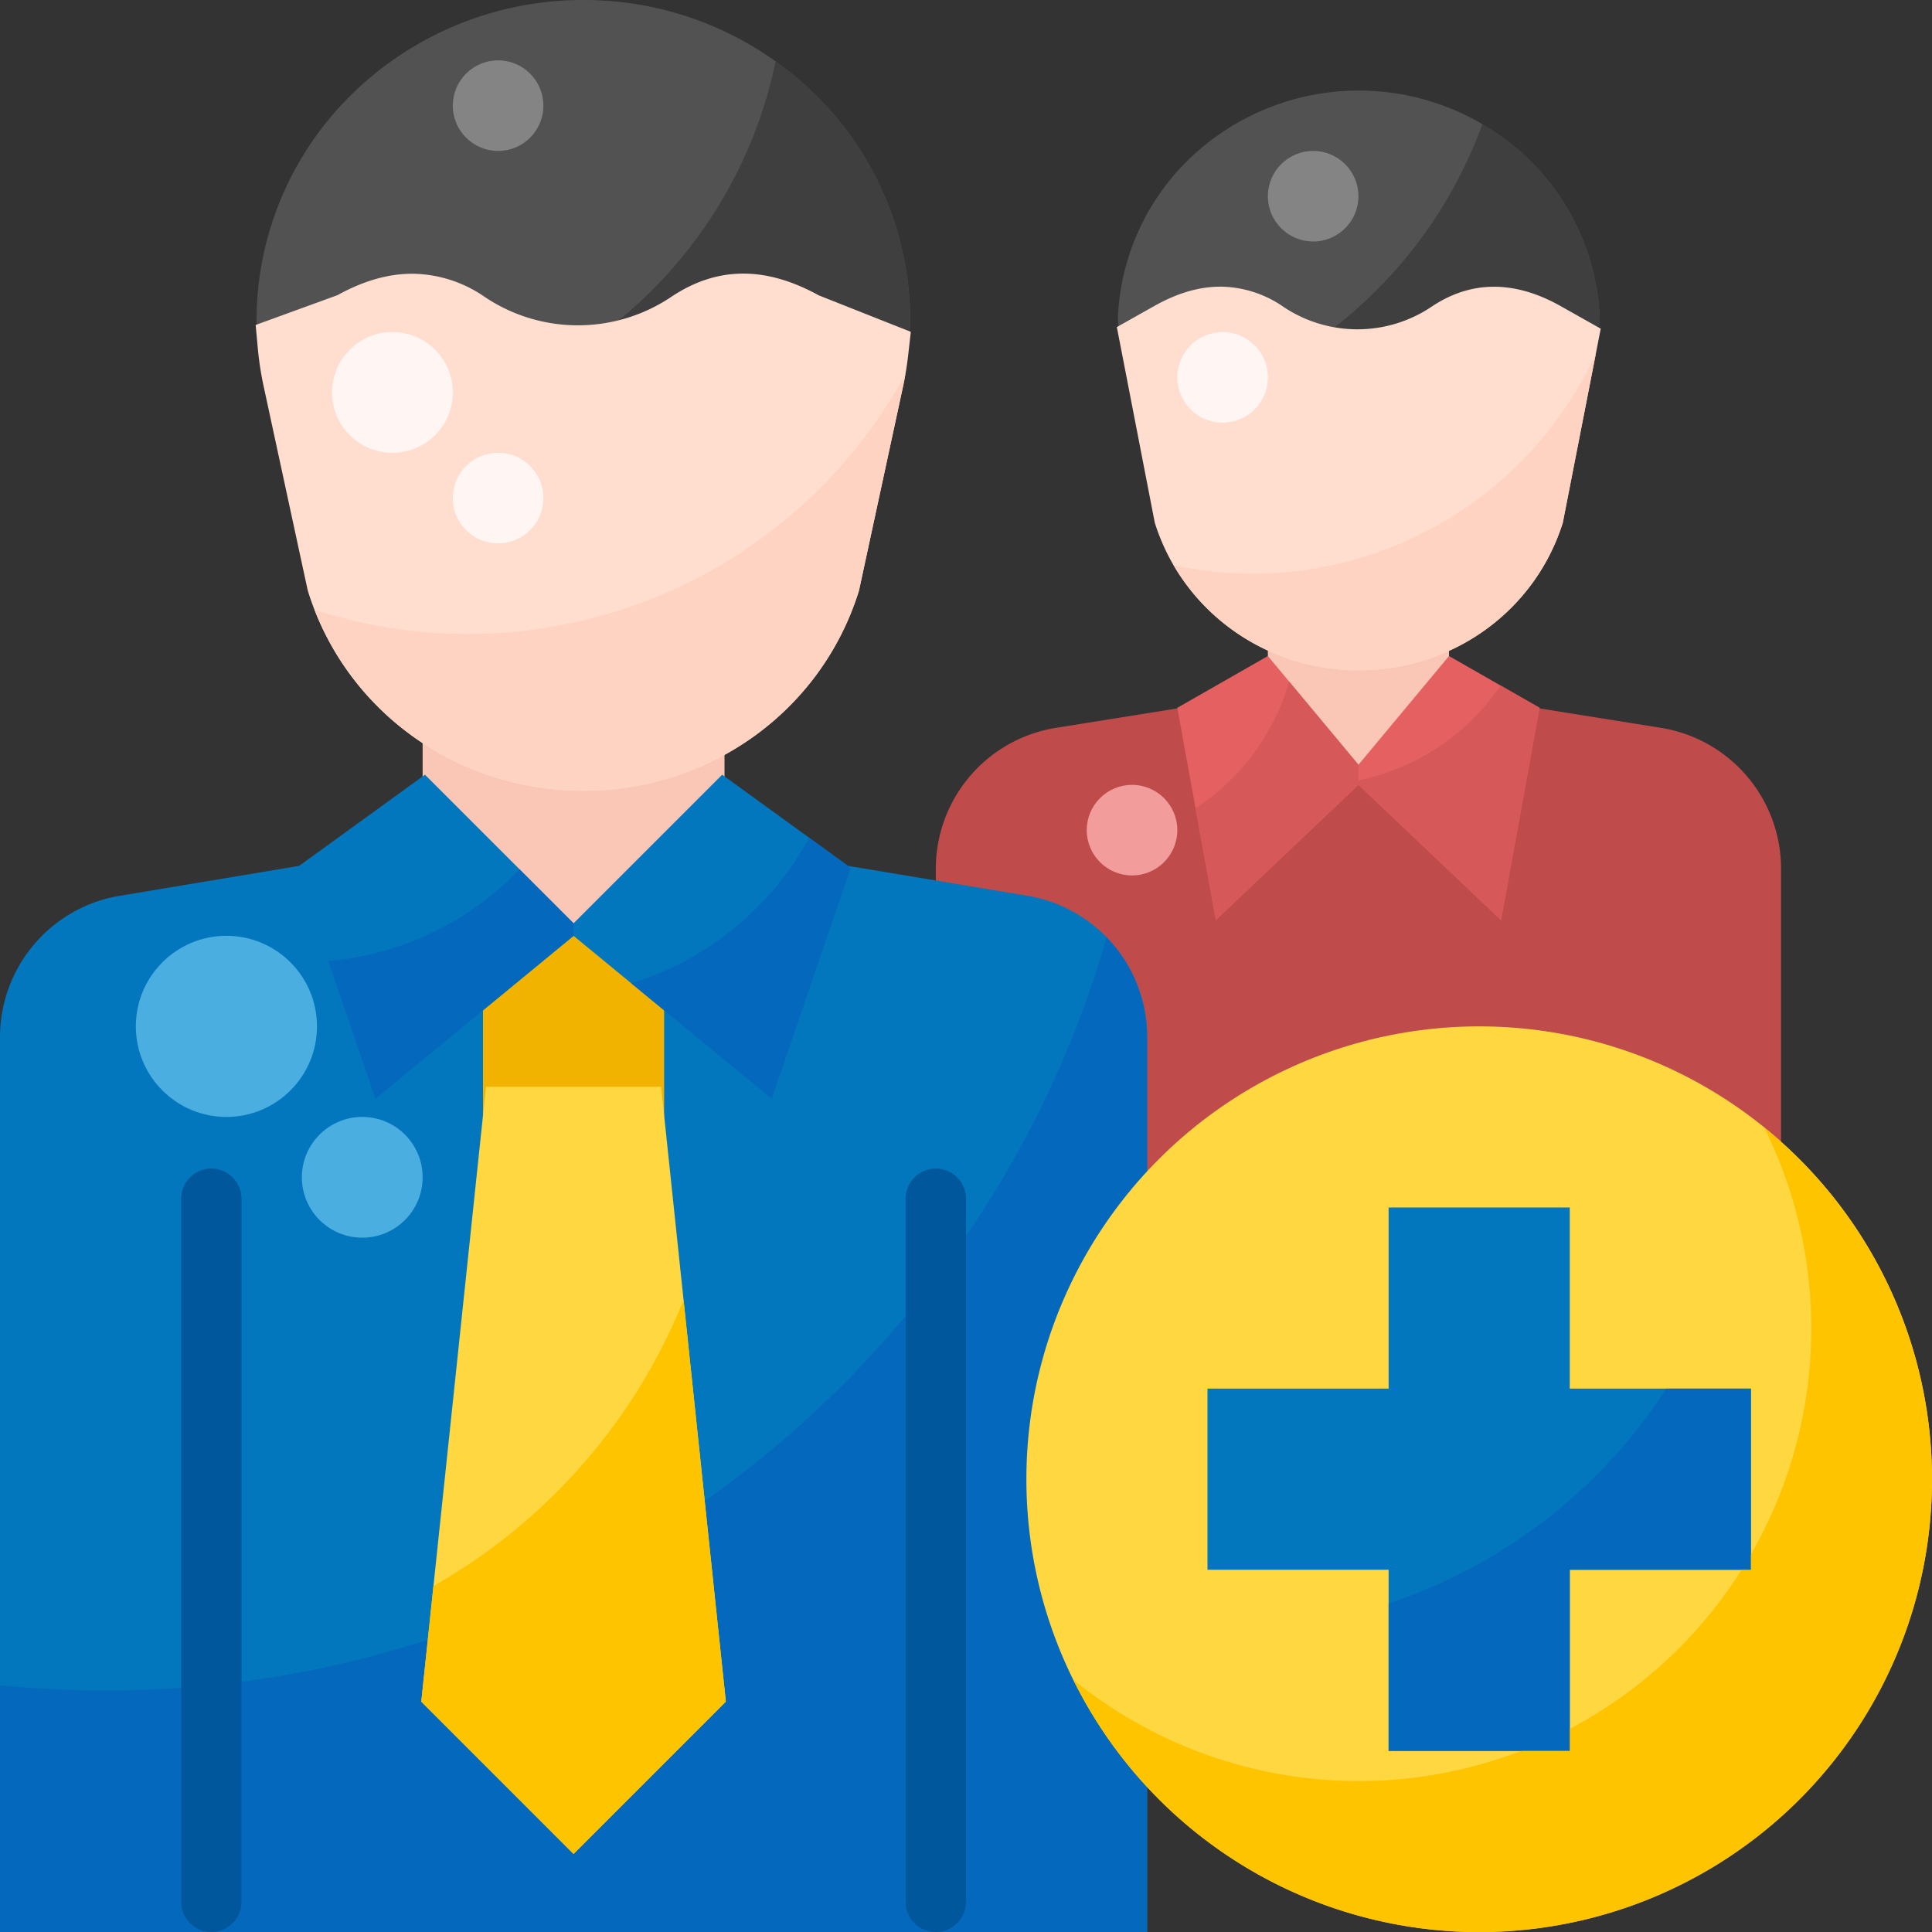 <svg height="512" viewBox="0 0 512 512" width="512" xmlns="http://www.w3.org/2000/svg"><rect x="0" y="0" width="512" height="512" fill="#333333" stroke="none"/><g id="Users_Male_Add" data-name="Users Male Add"><g id="Flat"><path d="m440 192.858-56-8.96h-48l-56 8.96a37.837 37.837 0 0 0 -32 37.524v97.618h224v-97.618a37.837 37.837 0 0 0 -32-37.524z" fill="#bf4b4b"/><path d="m336 152h48v54h-48z" fill="#fac7b7"/><path d="m405.739 95.063c-7.045-3.963-12.126-4.088-17.54-.433a51.248 51.248 0 0 1 -56.914.026 13.872 13.872 0 0 0 -7.843-2.686c-2.857 0-6.042 1.01-9.734 3.091l-10.114-1.9a8.982 8.982 0 0 1 -7.341-9.183 62.232 62.232 0 0 1 16.347-39.24 64.746 64.746 0 0 1 95.14.172 62.2 62.2 0 0 1 16.2 39.341 8.974 8.974 0 0 1 -7.622 9.168z" fill="#525252"/><path d="m407.741 44.91a63.418 63.418 0 0 0 -14.889-12.029 120.394 120.394 0 0 1 -56.173 64.91 51.226 51.226 0 0 0 51.521-3.161c5.414-3.655 10.5-3.53 17.54.433l10.58-1.644a8.974 8.974 0 0 0 7.622-9.168 62.2 62.2 0 0 0 -16.201-39.341z" fill="#3f3f3f"/><path d="m360.093 177.618c-24.958 0-46.682-15.7-54.057-39.066l-10.061-51.874 9.885-5.561c6.15-3.463 11.9-5.147 17.582-5.147a29.67 29.67 0 0 1 16.751 5.395 35.25 35.25 0 0 0 39.092-.021c10.451-7.059 22-7.143 34.3-.227l10.624 5.983-10.06 51.457c-7.375 23.362-29.098 39.061-54.056 39.061z" fill="#ffdecf"/><path d="m332 152a100.415 100.415 0 0 1 -20.987-2.213 56.474 56.474 0 0 0 49.08 27.831c24.958 0 46.681-15.7 54.056-39.066l8.773-44.876a100.011 100.011 0 0 1 -90.922 58.324z" fill="#ffd3c2"/><path d="m272.953 237.509-80.953-13.509h-80l-80.952 13.509a38.009 38.009 0 0 0 -31.048 37.358v237.133h304v-237.133a38.01 38.01 0 0 0 -31.047-37.358z" fill="#0277bd"/><path d="m28 448a279.16 279.16 0 0 1 -28-1.406v65.406h304v-237.133a37.947 37.947 0 0 0 -10.726-26.448c-33.143 115.256-139.357 199.581-265.274 199.581z" fill="#0469bc"/><path d="m248 512a8 8 0 0 1 -8-8v-186.322a8 8 0 0 1 16 0v186.322a8 8 0 0 1 -8 8z" fill="#01579b"/><path d="m56 512a8 8 0 0 1 -8-8v-186.322a8 8 0 0 1 16 0v186.322a8 8 0 0 1 -8 8z" fill="#01579b"/><path d="m210.123 92.767-.472-.266c-9.163-5.154-15.822-5.284-22.981-.451a60.319 60.319 0 0 1 -66.979.026 18.359 18.359 0 0 0 -10.417-3.531c-3.753 0-7.874 1.293-12.6 3.954l-.572.322-20.283-.412a8.03 8.03 0 0 1 -7.843-8.12 84.144 84.144 0 0 1 22.07-56.017 87.468 87.468 0 0 1 64.554-28.272 87.352 87.352 0 0 1 65.15 28.948 83.992 83.992 0 0 1 21.453 56.8 8.024 8.024 0 0 1 -8.336 7.954z" fill="#525252"/><path d="m219.75 28.948a85.828 85.828 0 0 0 -14.2-12.707 120.2 120.2 0 0 1 -66.381 84.325 60.292 60.292 0 0 0 47.5-8.516c7.159-4.833 13.818-4.7 22.981.451l.472.266 22.744.934a8.024 8.024 0 0 0 8.336-7.954 83.992 83.992 0 0 0 -21.452-56.799z" fill="#3f3f3f"/><path d="m112 176h80v88h-80z" fill="#fac7b7"/><circle cx="392" cy="392" fill="#ffd740" r="120"/><path d="m416 464h-48v-48h-48v-48h48v-48h48v48h48v48h-48z" fill="#0277bd"/><path d="m154.6 209.549c-33.675 0-62.981-21.167-72.926-52.672l-.19-.72-11.711-54.225a85.006 85.006 0 0 1 -1.456-9.675l-.564-6.139 21.664-7.889c6.959-3.824 13.462-5.684 19.857-5.684a34.234 34.234 0 0 1 19.326 6.241 44.317 44.317 0 0 0 49.135-.01c12.147-8.192 25-8.355 39.27-.493l24.372 9.657-.689 6.083c-.3 2.654-.725 5.3-1.262 7.862l-11.794 54.636-.112.356c-9.944 31.505-39.25 52.672-72.92 52.672z" fill="#ffdecf"/><path d="m124 168a131.9 131.9 0 0 1 -40.645-6.386c11.276 28.867 39.285 47.935 71.24 47.935 33.675 0 62.981-21.167 72.926-52.672l.112-.356 11.794-54.636c.187-.894.342-1.806.5-2.717a131.968 131.968 0 0 1 -115.927 68.832z" fill="#ffd3c2"/><path d="m467.57 298.859a119.942 119.942 0 0 1 -183.14 146.282 119.975 119.975 0 1 0 183.14-146.282z" fill="#ffc400"/><path d="m368 424.937v39.063h48v-48h48v-48h-22.412a140.362 140.362 0 0 1 -73.588 56.937z" fill="#0469bc"/><circle cx="60" cy="272" fill="#4baee0" r="24"/><circle cx="96" cy="312" fill="#4baee0" r="16"/><g fill="#fff5f2"><circle cx="104" cy="104" r="16"/><circle cx="132" cy="132" r="12"/><circle cx="324" cy="100" r="12"/></g><circle cx="300" cy="220" fill="#f29c9c" r="12"/><circle cx="132" cy="28" fill="#848484" r="12"/><circle cx="348" cy="52" fill="#848484" r="12"/><path d="m128 248h48v48h-48z" fill="#f2b200"/><path d="m152 491.313-40.355-40.355 17.153-162.958h46.404l17.153 162.958z" fill="#ffd740"/><path d="m225.457 230-34.077-24.694-39.38 39.38-39.38-39.38-34.077 24.694 20.948 61.198 52.509-43.198 52.509 43.198z" fill="#0277bd"/><path d="m408 187.577-24-13.719-24 28.809-24-28.809-24 13.719 10.21 56.263 37.79-35.84 37.79 35.84z" fill="#e56161"/><path d="m181.148 344.49a152.546 152.546 0 0 1 -66.277 75.81l-3.226 30.656 40.355 40.357 40.355-40.355z" fill="#ffc400"/><path d="m137.7 230.384a79.736 79.736 0 0 1 -50.71 24.293l12.5 36.521 52.51-43.198v-3.314z" fill="#0469bc"/><path d="m214.414 222a80.209 80.209 0 0 1 -47.154 38.556l37.249 30.644 20.948-61.2z" fill="#0469bc"/><path d="m341.645 180.635a60.093 60.093 0 0 1 -24.812 33.575l5.377 29.63 37.79-35.84v-5.333z" fill="#d65858"/><path d="m360 206.8v1.2l37.79 35.84 10.21-56.263-10.335-5.907a60.035 60.035 0 0 1 -37.665 25.13z" fill="#d65858"/></g></g></svg>
